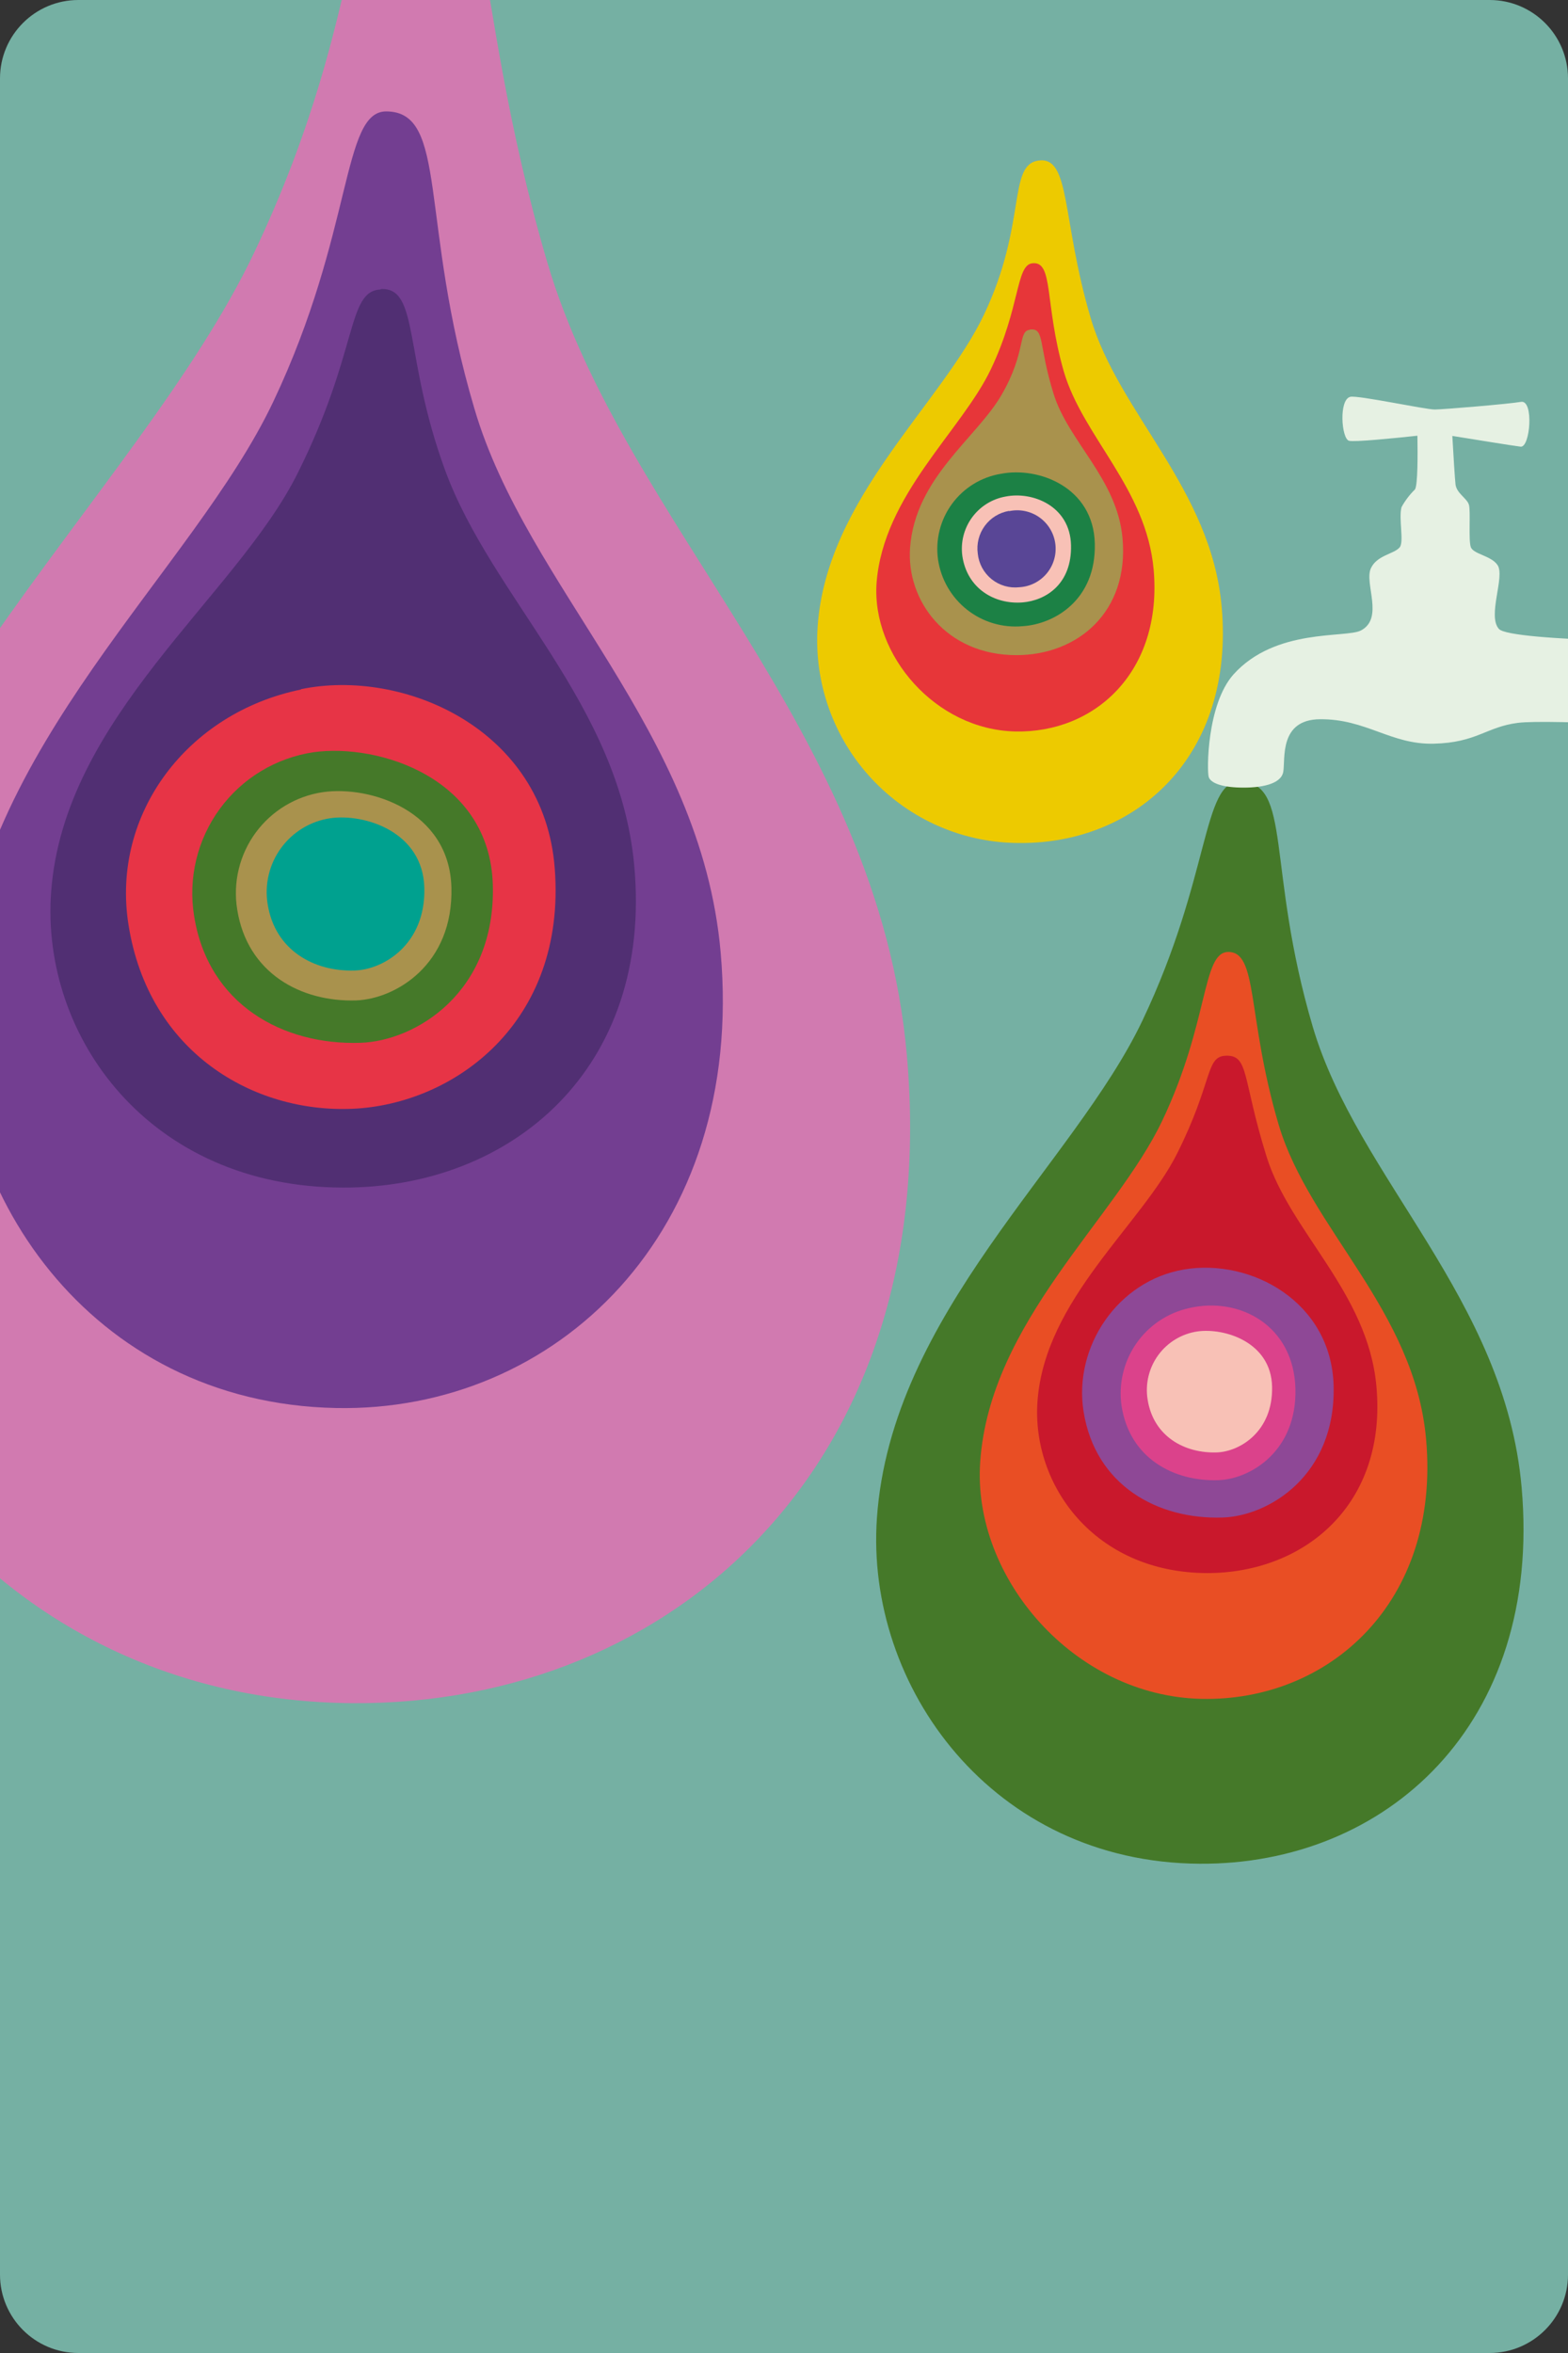 <svg width="200" height="300" viewBox="0 0 200 300" fill="none" xmlns="http://www.w3.org/2000/svg">
<rect x="0" y="0" width="200" height="300" fill="#333333" stroke="none"/>
<g clip-path="url(#clip0_1031:25235)">
<path d="M0 10C0 4.477 4.477 0 10 0H190C195.523 0 200 4.477 200 10V290C200 295.523 195.523 300 190 300H10C4.477 300 0 295.523 0 290V10Z" fill="#75B0A3"/>
<g clip-path="url(#clip1_1031:25235)">
<path d="M52.064 -20.829C43.942 -19.116 47.465 0.543 32.469 32.108C17.473 63.673 -22.734 96.421 -25.837 141.34C-28.402 178.336 -0.42 216.839 44.968 217.148C85.774 217.422 120.271 186.739 115.671 134.547C112.021 93.106 79.653 66.808 69.812 33.47C59.502 -1.513 63.016 -23.159 52.064 -20.829Z" fill="#D17AB0"/>
<path d="M49.26 14.206C43.566 14.197 45.122 29.556 34.862 51.202C24.603 72.847 -2.968 95.29 -5.106 126.093C-6.816 151.456 11.292 178.884 42.848 179.518C70.821 180.083 95.076 157.247 91.921 121.433C89.416 93.02 67.23 74.989 60.511 52.101C53.415 28.185 57.228 14.223 49.26 14.206Z" fill="#733E91"/>
<path d="M48.542 36.905C44.182 37.128 45.798 44.726 37.915 60.435C30.033 76.145 8.155 91.375 6.522 113.724C5.171 132.132 19.03 151.362 43.737 151.413C65.179 151.49 83.312 136.286 80.893 110.297C78.969 89.671 62.785 76.308 56.784 59.981C51.44 45.419 53.526 36.597 48.576 36.854" fill="#512F73"/>
<path d="M38.377 87.872C51.414 85.165 69.411 92.883 70.761 110.743C72.257 130.444 57.861 140.809 44.959 141.366C32.324 141.923 18.952 134.179 16.388 117.895C14.148 103.745 23.928 90.87 38.377 87.915" fill="#E73446"/>
<path d="M39.992 95.907C48.311 94.75 62.511 99.179 62.862 112.876C63.212 126.572 52.979 132.731 45.977 132.954C36.094 133.279 26.544 128.089 24.758 116.773C24.374 114.399 24.465 111.972 25.025 109.633C25.585 107.294 26.603 105.09 28.021 103.148C29.438 101.207 31.226 99.567 33.281 98.324C35.337 97.081 37.618 96.259 39.992 95.907" fill="#457929"/>
<path d="M41.198 100.995C47.183 100.138 57.322 103.342 57.579 113.158C57.835 122.975 50.474 127.343 45.456 127.549C38.368 127.78 31.529 124.063 30.255 115.951C29.98 114.247 30.045 112.506 30.448 110.828C30.851 109.15 31.582 107.569 32.601 106.177C33.619 104.785 34.904 103.61 36.38 102.72C37.856 101.831 39.494 101.244 41.198 100.995" fill="#A9924D"/>
<path d="M42.156 104.318C46.516 103.71 53.954 106.031 54.125 113.218C54.296 120.405 48.927 123.617 45.251 123.737C40.07 123.908 35.06 121.167 34.136 115.257C33.936 114.01 33.985 112.737 34.281 111.509C34.576 110.282 35.112 109.126 35.858 108.108C36.603 107.09 37.543 106.231 38.623 105.581C39.702 104.93 40.9 104.501 42.147 104.318" fill="#00A18F"/>
<path d="M132.42 20.476C128.521 21.075 130.992 28.588 125.52 40.092C120.049 51.596 105.421 63.511 104.292 79.871C104.049 83.41 104.536 86.961 105.723 90.303C106.909 93.645 108.77 96.707 111.189 99.297C113.608 101.887 116.533 103.95 119.783 105.358C123.033 106.765 126.537 107.488 130.077 107.479C144.936 107.582 157.503 96.403 155.828 77.396C154.503 62.303 142.713 52.726 139.122 40.563C135.369 27.851 136.6 19.851 132.42 20.476Z" fill="#EDCA00"/>
<path d="M131.641 33.573C129.581 33.847 130.145 39.166 126.401 47.047C122.656 54.928 112.662 63.108 111.807 74.329C111.166 83.563 119.339 93.029 129.487 93.26C139.635 93.491 148.295 85.662 147.15 72.633C146.235 62.286 138.147 55.716 135.694 47.381C133.18 38.653 134.437 33.205 131.641 33.573Z" fill="#E73639"/>
<path d="M131.376 42.045C129.794 42.19 130.949 44.803 127.76 50.328C124.571 55.853 116.757 60.864 116.081 69.824C115.577 76.531 120.638 83.529 129.641 83.529C137.446 83.529 144.055 78.021 143.174 68.564C142.473 61.052 136.275 56.29 134.394 50.234C132.419 43.903 133.283 41.822 131.385 42.01" fill="#A9924D"/>
<path d="M127.675 60.41C132.479 59.467 139.473 62.123 139.644 69.301C139.815 76.479 134.514 79.58 130.436 79.837C127.894 80.07 125.36 79.32 123.354 77.74C121.347 76.159 120.021 73.869 119.647 71.34C119.294 68.831 119.934 66.283 121.431 64.24C122.928 62.198 125.162 60.823 127.657 60.41" fill="#1C8145"/>
<path d="M128.281 63.305C131.701 62.628 136.48 64.504 136.608 69.49C136.737 74.475 133.394 76.556 130.444 76.805C126.854 77.096 123.365 75.032 122.75 70.903C122.507 69.165 122.948 67.4 123.98 65.982C125.013 64.564 126.555 63.604 128.281 63.305" fill="#F8C1B6"/>
<path d="M128.708 65.172C129.369 65.028 130.052 65.023 130.715 65.156C131.377 65.29 132.005 65.559 132.559 65.948C133.113 66.336 133.58 66.835 133.932 67.413C134.284 67.991 134.513 68.636 134.604 69.307C134.695 69.978 134.646 70.661 134.461 71.312C134.276 71.963 133.959 72.569 133.529 73.092C133.099 73.614 132.565 74.042 131.962 74.347C131.359 74.653 130.7 74.831 130.025 74.869C129.395 74.941 128.757 74.888 128.148 74.711C127.539 74.534 126.971 74.238 126.477 73.84C125.983 73.441 125.573 72.948 125.27 72.39C124.968 71.831 124.78 71.218 124.716 70.586C124.543 69.336 124.863 68.067 125.608 67.05C126.354 66.033 127.466 65.347 128.708 65.138" fill="#594696"/>
<path d="M158.136 99.641C153.306 99.641 154.451 111.745 145.731 130.093C137.011 148.441 113.654 167.466 111.85 193.566C110.362 215.066 126.623 237.449 152.998 237.62C176.714 237.783 196.762 219.949 194.086 189.651C191.966 165.564 173.157 150.248 167.438 130.89C161.453 110.58 164.873 99.676 158.136 99.667" fill="#457929"/>
<path d="M156.613 121.373C153.305 121.493 154.228 130.299 148.252 142.873C142.276 155.448 126.263 168.502 125.024 186.396C123.998 201.138 136.993 216.24 153.236 216.6C169.48 216.959 183.74 204.316 181.902 183.518C180.449 167.012 167.052 156.699 163.094 143.396C158.982 129.476 160.529 121.236 156.571 121.373" fill="#E94E24"/>
<path d="M156.323 134.607C153.758 134.693 154.725 137.939 150.142 147.071C145.56 156.202 133.283 165.658 132.334 178.644C131.556 189.343 139.609 200.513 153.964 200.564C166.429 200.564 176.961 191.776 175.559 176.691C174.439 164.699 164.556 157.101 161.547 147.447C158.401 137.348 159.35 134.504 156.323 134.599" fill="#C9182C"/>
<path d="M151.014 161.855C159.563 160.407 169.823 165.975 170.105 176.691C170.378 188.152 161.812 193.292 155.947 193.48C147.688 193.754 139.703 189.411 138.207 179.946C136.908 171.723 142.559 163.277 151.031 161.855" fill="#8E4896"/>
<path d="M151.698 166.772C158.204 165.282 165.026 169.068 165.231 177.051C165.436 185.034 159.469 188.581 155.4 188.718C149.654 188.906 144.106 185.891 143.063 179.295C142.647 176.5 143.308 173.65 144.911 171.325C146.515 168.999 148.941 167.372 151.698 166.772Z" fill="#DB428B"/>
<path d="M152.741 169.753C156.204 169.273 162.145 171.115 162.256 176.82C162.368 182.525 158.136 185.077 155.212 185.18C151.1 185.317 147.124 183.15 146.38 178.439C146.22 177.449 146.258 176.437 146.492 175.462C146.727 174.487 147.152 173.569 147.744 172.76C148.336 171.952 149.083 171.27 149.941 170.753C150.799 170.237 151.751 169.897 152.741 169.753" fill="#F8C1B6"/>
<path d="M224.607 79.409C224.017 79.186 222.701 79.546 222.53 80.043C222.068 81.371 222.53 81.756 220.375 81.85C218.221 81.944 192.692 81.85 191.188 80.188C189.683 78.527 191.991 73.507 191.017 72.051C190.213 70.835 187.905 70.663 187.597 69.738C187.289 68.813 187.597 65.19 187.366 64.367C187.135 63.545 185.827 62.928 185.656 61.797C185.571 61.095 185.374 57.84 185.246 55.579C188.05 56.033 193.077 56.846 193.958 56.949C195.189 57.086 195.667 50.953 194.009 51.236C192.35 51.519 183.989 52.212 183.006 52.212C181.792 52.212 173.208 50.371 172.234 50.593C170.738 50.945 171.105 55.921 172.063 56.196C172.712 56.384 177.663 55.887 180.792 55.553C180.834 57.986 180.843 61.9 180.475 62.406C179.798 63.069 179.222 63.828 178.765 64.659C178.372 66.115 179.125 69.138 178.518 69.798C177.791 70.655 175.619 70.775 174.85 72.471C173.995 74.381 176.56 78.826 173.585 80.385C171.661 81.379 162.693 80.034 157.341 85.979C153.921 89.799 153.921 98.365 154.178 99.085C154.434 99.804 155.734 100.352 158.153 100.412C160.718 100.481 163.411 100.035 163.684 98.391C163.958 96.746 163.137 91.752 168.352 91.701C174.243 91.641 177.398 94.956 182.886 94.819C188.375 94.682 189.563 92.677 193.599 92.163C197.634 91.65 219.007 92.883 220.503 93.346C221.555 93.671 221.871 94.699 222.555 95.11C223.239 95.521 224.462 95.967 224.744 95.247C225.026 94.528 225.18 79.589 224.598 79.375" fill="#E6F1E3"/>
</g>
</g>
<defs>
<clipPath id="clip0_1031:25235">
<path d="M0 10C0 4.477 4.477 0 10 0H190C195.523 0 200 4.477 200 10V290C200 295.523 195.523 300 190 300H10C4.477 300 0 295.523 0 290V10Z" fill="white"/>
</clipPath>
<clipPath id="clip1_1031:25235">
<rect width="251" height="272" fill="white" transform="translate(-26 -21)"/>
</clipPath>
</defs>
</svg>
